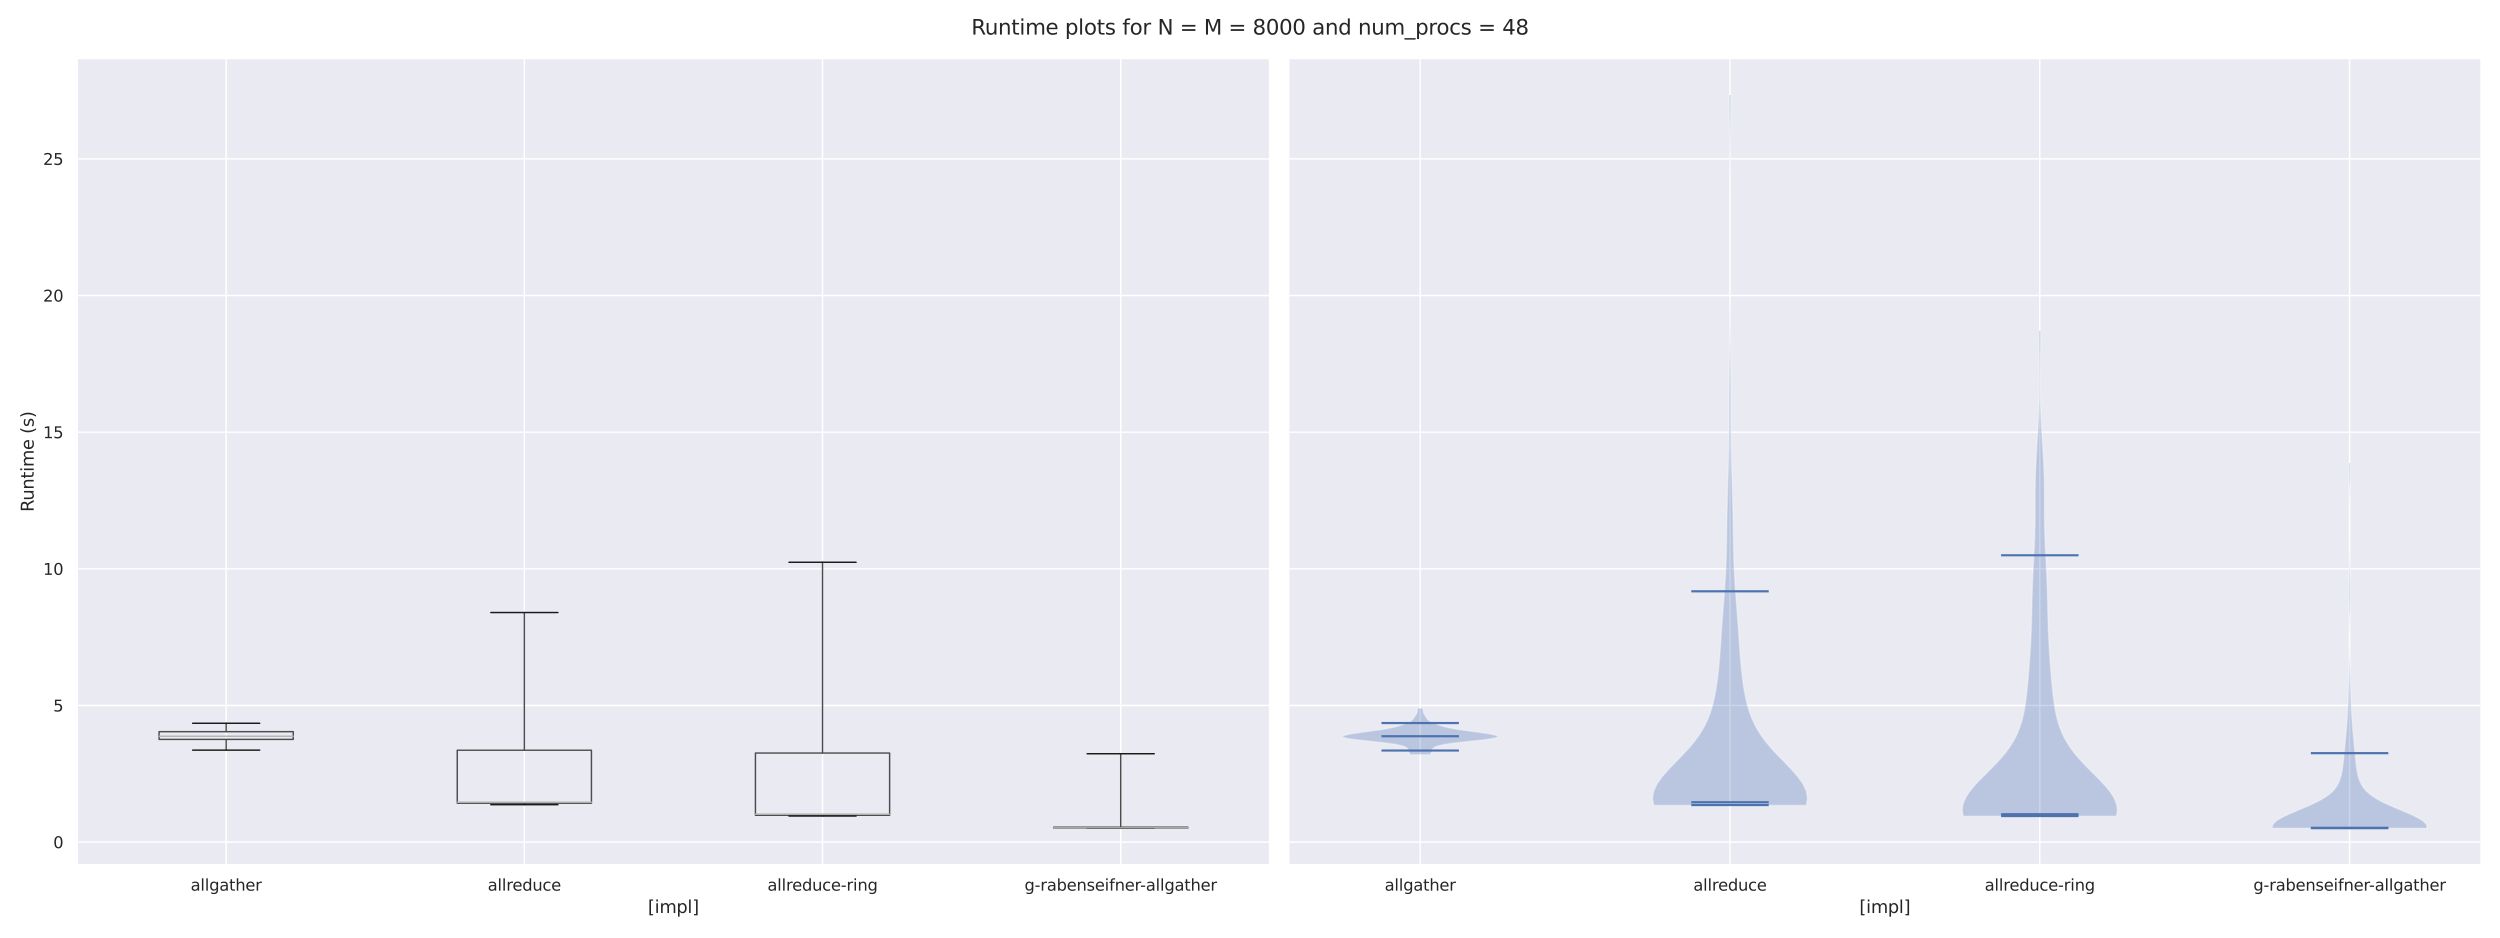 <?xml version="1.0" encoding="utf-8" standalone="no"?>
<!DOCTYPE svg PUBLIC "-//W3C//DTD SVG 1.1//EN"
  "http://www.w3.org/Graphics/SVG/1.1/DTD/svg11.dtd">
<svg xmlns:xlink="http://www.w3.org/1999/xlink" width="1728pt" height="648pt" viewBox="0 0 1728 648" xmlns="http://www.w3.org/2000/svg" version="1.1">
 <defs>
  <style type="text/css">*{stroke-linejoin: round; stroke-linecap: butt}</style>
 </defs>
 <g id="figure_1">
  <g id="patch_1">
   <path d="M 0 648 
L 1728 648 
L 1728 0 
L 0 0 
z
" style="fill: #ffffff"/>
  </g>
  <g id="axes_1">
   <g id="patch_2">
    <path d="M 53.28 597.78 
L 877.68 597.78 
L 877.68 40.32 
L 53.28 40.32 
z
" style="fill: #eaeaf2"/>
   </g>
   <g id="matplotlib.axis_1">
    <g id="xtick_1">
     <g id="line2d_1">
      <path d="M 156.33 597.78 
L 156.33 40.32 
" clip-path="url(#pa2e80cd8be)" style="fill: none; stroke: #ffffff; stroke-linecap: round"/>
     </g>
     <g id="text_1">
      <!-- allgather -->
      <g style="fill: #262626" transform="translate(131.754 615.638)scale(0.11 -0.11)">
       <defs>
        <path id="DejaVuSans-61" d="M 2194 1759 
Q 1497 1759 1228 1600 
Q 959 1441 959 1056 
Q 959 750 1161 570 
Q 1363 391 1709 391 
Q 2188 391 2477 730 
Q 2766 1069 2766 1631 
L 2766 1759 
L 2194 1759 
z
M 3341 1997 
L 3341 0 
L 2766 0 
L 2766 531 
Q 2569 213 2275 61 
Q 1981 -91 1556 -91 
Q 1019 -91 701 211 
Q 384 513 384 1019 
Q 384 1609 779 1909 
Q 1175 2209 1959 2209 
L 2766 2209 
L 2766 2266 
Q 2766 2663 2505 2880 
Q 2244 3097 1772 3097 
Q 1472 3097 1187 3025 
Q 903 2953 641 2809 
L 641 3341 
Q 956 3463 1253 3523 
Q 1550 3584 1831 3584 
Q 2591 3584 2966 3190 
Q 3341 2797 3341 1997 
z
" transform="scale(0.016)"/>
        <path id="DejaVuSans-6c" d="M 603 4863 
L 1178 4863 
L 1178 0 
L 603 0 
L 603 4863 
z
" transform="scale(0.016)"/>
        <path id="DejaVuSans-67" d="M 2906 1791 
Q 2906 2416 2648 2759 
Q 2391 3103 1925 3103 
Q 1463 3103 1205 2759 
Q 947 2416 947 1791 
Q 947 1169 1205 825 
Q 1463 481 1925 481 
Q 2391 481 2648 825 
Q 2906 1169 2906 1791 
z
M 3481 434 
Q 3481 -459 3084 -895 
Q 2688 -1331 1869 -1331 
Q 1566 -1331 1297 -1286 
Q 1028 -1241 775 -1147 
L 775 -588 
Q 1028 -725 1275 -790 
Q 1522 -856 1778 -856 
Q 2344 -856 2625 -561 
Q 2906 -266 2906 331 
L 2906 616 
Q 2728 306 2450 153 
Q 2172 0 1784 0 
Q 1141 0 747 490 
Q 353 981 353 1791 
Q 353 2603 747 3093 
Q 1141 3584 1784 3584 
Q 2172 3584 2450 3431 
Q 2728 3278 2906 2969 
L 2906 3500 
L 3481 3500 
L 3481 434 
z
" transform="scale(0.016)"/>
        <path id="DejaVuSans-74" d="M 1172 4494 
L 1172 3500 
L 2356 3500 
L 2356 3053 
L 1172 3053 
L 1172 1153 
Q 1172 725 1289 603 
Q 1406 481 1766 481 
L 2356 481 
L 2356 0 
L 1766 0 
Q 1100 0 847 248 
Q 594 497 594 1153 
L 594 3053 
L 172 3053 
L 172 3500 
L 594 3500 
L 594 4494 
L 1172 4494 
z
" transform="scale(0.016)"/>
        <path id="DejaVuSans-68" d="M 3513 2113 
L 3513 0 
L 2938 0 
L 2938 2094 
Q 2938 2591 2744 2837 
Q 2550 3084 2163 3084 
Q 1697 3084 1428 2787 
Q 1159 2491 1159 1978 
L 1159 0 
L 581 0 
L 581 4863 
L 1159 4863 
L 1159 2956 
Q 1366 3272 1645 3428 
Q 1925 3584 2291 3584 
Q 2894 3584 3203 3211 
Q 3513 2838 3513 2113 
z
" transform="scale(0.016)"/>
        <path id="DejaVuSans-65" d="M 3597 1894 
L 3597 1613 
L 953 1613 
Q 991 1019 1311 708 
Q 1631 397 2203 397 
Q 2534 397 2845 478 
Q 3156 559 3463 722 
L 3463 178 
Q 3153 47 2828 -22 
Q 2503 -91 2169 -91 
Q 1331 -91 842 396 
Q 353 884 353 1716 
Q 353 2575 817 3079 
Q 1281 3584 2069 3584 
Q 2775 3584 3186 3129 
Q 3597 2675 3597 1894 
z
M 3022 2063 
Q 3016 2534 2758 2815 
Q 2500 3097 2075 3097 
Q 1594 3097 1305 2825 
Q 1016 2553 972 2059 
L 3022 2063 
z
" transform="scale(0.016)"/>
        <path id="DejaVuSans-72" d="M 2631 2963 
Q 2534 3019 2420 3045 
Q 2306 3072 2169 3072 
Q 1681 3072 1420 2755 
Q 1159 2438 1159 1844 
L 1159 0 
L 581 0 
L 581 3500 
L 1159 3500 
L 1159 2956 
Q 1341 3275 1631 3429 
Q 1922 3584 2338 3584 
Q 2397 3584 2469 3576 
Q 2541 3569 2628 3553 
L 2631 2963 
z
" transform="scale(0.016)"/>
       </defs>
       <use xlink:href="#DejaVuSans-61"/>
       <use xlink:href="#DejaVuSans-6c" x="61.279"/>
       <use xlink:href="#DejaVuSans-6c" x="89.062"/>
       <use xlink:href="#DejaVuSans-67" x="116.846"/>
       <use xlink:href="#DejaVuSans-61" x="180.322"/>
       <use xlink:href="#DejaVuSans-74" x="241.602"/>
       <use xlink:href="#DejaVuSans-68" x="280.811"/>
       <use xlink:href="#DejaVuSans-65" x="344.189"/>
       <use xlink:href="#DejaVuSans-72" x="405.713"/>
      </g>
     </g>
    </g>
    <g id="xtick_2">
     <g id="line2d_2">
      <path d="M 362.43 597.78 
L 362.43 40.32 
" clip-path="url(#pa2e80cd8be)" style="fill: none; stroke: #ffffff; stroke-linecap: round"/>
     </g>
     <g id="text_2">
      <!-- allreduce -->
      <g style="fill: #262626" transform="translate(337.096 615.638)scale(0.11 -0.11)">
       <defs>
        <path id="DejaVuSans-64" d="M 2906 2969 
L 2906 4863 
L 3481 4863 
L 3481 0 
L 2906 0 
L 2906 525 
Q 2725 213 2448 61 
Q 2172 -91 1784 -91 
Q 1150 -91 751 415 
Q 353 922 353 1747 
Q 353 2572 751 3078 
Q 1150 3584 1784 3584 
Q 2172 3584 2448 3432 
Q 2725 3281 2906 2969 
z
M 947 1747 
Q 947 1113 1208 752 
Q 1469 391 1925 391 
Q 2381 391 2643 752 
Q 2906 1113 2906 1747 
Q 2906 2381 2643 2742 
Q 2381 3103 1925 3103 
Q 1469 3103 1208 2742 
Q 947 2381 947 1747 
z
" transform="scale(0.016)"/>
        <path id="DejaVuSans-75" d="M 544 1381 
L 544 3500 
L 1119 3500 
L 1119 1403 
Q 1119 906 1312 657 
Q 1506 409 1894 409 
Q 2359 409 2629 706 
Q 2900 1003 2900 1516 
L 2900 3500 
L 3475 3500 
L 3475 0 
L 2900 0 
L 2900 538 
Q 2691 219 2414 64 
Q 2138 -91 1772 -91 
Q 1169 -91 856 284 
Q 544 659 544 1381 
z
M 1991 3584 
L 1991 3584 
z
" transform="scale(0.016)"/>
        <path id="DejaVuSans-63" d="M 3122 3366 
L 3122 2828 
Q 2878 2963 2633 3030 
Q 2388 3097 2138 3097 
Q 1578 3097 1268 2742 
Q 959 2388 959 1747 
Q 959 1106 1268 751 
Q 1578 397 2138 397 
Q 2388 397 2633 464 
Q 2878 531 3122 666 
L 3122 134 
Q 2881 22 2623 -34 
Q 2366 -91 2075 -91 
Q 1284 -91 818 406 
Q 353 903 353 1747 
Q 353 2603 823 3093 
Q 1294 3584 2113 3584 
Q 2378 3584 2631 3529 
Q 2884 3475 3122 3366 
z
" transform="scale(0.016)"/>
       </defs>
       <use xlink:href="#DejaVuSans-61"/>
       <use xlink:href="#DejaVuSans-6c" x="61.279"/>
       <use xlink:href="#DejaVuSans-6c" x="89.062"/>
       <use xlink:href="#DejaVuSans-72" x="116.846"/>
       <use xlink:href="#DejaVuSans-65" x="155.709"/>
       <use xlink:href="#DejaVuSans-64" x="217.232"/>
       <use xlink:href="#DejaVuSans-75" x="280.709"/>
       <use xlink:href="#DejaVuSans-63" x="344.088"/>
       <use xlink:href="#DejaVuSans-65" x="399.068"/>
      </g>
     </g>
    </g>
    <g id="xtick_3">
     <g id="line2d_3">
      <path d="M 568.53 597.78 
L 568.53 40.32 
" clip-path="url(#pa2e80cd8be)" style="fill: none; stroke: #ffffff; stroke-linecap: round"/>
     </g>
     <g id="text_3">
      <!-- allreduce-ring -->
      <g style="fill: #262626" transform="translate(530.446 615.638)scale(0.11 -0.11)">
       <defs>
        <path id="DejaVuSans-2d" d="M 313 2009 
L 1997 2009 
L 1997 1497 
L 313 1497 
L 313 2009 
z
" transform="scale(0.016)"/>
        <path id="DejaVuSans-69" d="M 603 3500 
L 1178 3500 
L 1178 0 
L 603 0 
L 603 3500 
z
M 603 4863 
L 1178 4863 
L 1178 4134 
L 603 4134 
L 603 4863 
z
" transform="scale(0.016)"/>
        <path id="DejaVuSans-6e" d="M 3513 2113 
L 3513 0 
L 2938 0 
L 2938 2094 
Q 2938 2591 2744 2837 
Q 2550 3084 2163 3084 
Q 1697 3084 1428 2787 
Q 1159 2491 1159 1978 
L 1159 0 
L 581 0 
L 581 3500 
L 1159 3500 
L 1159 2956 
Q 1366 3272 1645 3428 
Q 1925 3584 2291 3584 
Q 2894 3584 3203 3211 
Q 3513 2838 3513 2113 
z
" transform="scale(0.016)"/>
       </defs>
       <use xlink:href="#DejaVuSans-61"/>
       <use xlink:href="#DejaVuSans-6c" x="61.279"/>
       <use xlink:href="#DejaVuSans-6c" x="89.062"/>
       <use xlink:href="#DejaVuSans-72" x="116.846"/>
       <use xlink:href="#DejaVuSans-65" x="155.709"/>
       <use xlink:href="#DejaVuSans-64" x="217.232"/>
       <use xlink:href="#DejaVuSans-75" x="280.709"/>
       <use xlink:href="#DejaVuSans-63" x="344.088"/>
       <use xlink:href="#DejaVuSans-65" x="399.068"/>
       <use xlink:href="#DejaVuSans-2d" x="460.592"/>
       <use xlink:href="#DejaVuSans-72" x="496.676"/>
       <use xlink:href="#DejaVuSans-69" x="537.789"/>
       <use xlink:href="#DejaVuSans-6e" x="565.572"/>
       <use xlink:href="#DejaVuSans-67" x="628.951"/>
      </g>
     </g>
    </g>
    <g id="xtick_4">
     <g id="line2d_4">
      <path d="M 774.63 597.78 
L 774.63 40.32 
" clip-path="url(#pa2e80cd8be)" style="fill: none; stroke: #ffffff; stroke-linecap: round"/>
     </g>
     <g id="text_4">
      <!-- g-rabenseifner-allgather -->
      <g style="fill: #262626" transform="translate(708.107 615.638)scale(0.11 -0.11)">
       <defs>
        <path id="DejaVuSans-62" d="M 3116 1747 
Q 3116 2381 2855 2742 
Q 2594 3103 2138 3103 
Q 1681 3103 1420 2742 
Q 1159 2381 1159 1747 
Q 1159 1113 1420 752 
Q 1681 391 2138 391 
Q 2594 391 2855 752 
Q 3116 1113 3116 1747 
z
M 1159 2969 
Q 1341 3281 1617 3432 
Q 1894 3584 2278 3584 
Q 2916 3584 3314 3078 
Q 3713 2572 3713 1747 
Q 3713 922 3314 415 
Q 2916 -91 2278 -91 
Q 1894 -91 1617 61 
Q 1341 213 1159 525 
L 1159 0 
L 581 0 
L 581 4863 
L 1159 4863 
L 1159 2969 
z
" transform="scale(0.016)"/>
        <path id="DejaVuSans-73" d="M 2834 3397 
L 2834 2853 
Q 2591 2978 2328 3040 
Q 2066 3103 1784 3103 
Q 1356 3103 1142 2972 
Q 928 2841 928 2578 
Q 928 2378 1081 2264 
Q 1234 2150 1697 2047 
L 1894 2003 
Q 2506 1872 2764 1633 
Q 3022 1394 3022 966 
Q 3022 478 2636 193 
Q 2250 -91 1575 -91 
Q 1294 -91 989 -36 
Q 684 19 347 128 
L 347 722 
Q 666 556 975 473 
Q 1284 391 1588 391 
Q 1994 391 2212 530 
Q 2431 669 2431 922 
Q 2431 1156 2273 1281 
Q 2116 1406 1581 1522 
L 1381 1569 
Q 847 1681 609 1914 
Q 372 2147 372 2553 
Q 372 3047 722 3315 
Q 1072 3584 1716 3584 
Q 2034 3584 2315 3537 
Q 2597 3491 2834 3397 
z
" transform="scale(0.016)"/>
        <path id="DejaVuSans-66" d="M 2375 4863 
L 2375 4384 
L 1825 4384 
Q 1516 4384 1395 4259 
Q 1275 4134 1275 3809 
L 1275 3500 
L 2222 3500 
L 2222 3053 
L 1275 3053 
L 1275 0 
L 697 0 
L 697 3053 
L 147 3053 
L 147 3500 
L 697 3500 
L 697 3744 
Q 697 4328 969 4595 
Q 1241 4863 1831 4863 
L 2375 4863 
z
" transform="scale(0.016)"/>
       </defs>
       <use xlink:href="#DejaVuSans-67"/>
       <use xlink:href="#DejaVuSans-2d" x="63.477"/>
       <use xlink:href="#DejaVuSans-72" x="99.561"/>
       <use xlink:href="#DejaVuSans-61" x="140.674"/>
       <use xlink:href="#DejaVuSans-62" x="201.953"/>
       <use xlink:href="#DejaVuSans-65" x="265.43"/>
       <use xlink:href="#DejaVuSans-6e" x="326.953"/>
       <use xlink:href="#DejaVuSans-73" x="390.332"/>
       <use xlink:href="#DejaVuSans-65" x="442.432"/>
       <use xlink:href="#DejaVuSans-69" x="503.955"/>
       <use xlink:href="#DejaVuSans-66" x="531.738"/>
       <use xlink:href="#DejaVuSans-6e" x="566.943"/>
       <use xlink:href="#DejaVuSans-65" x="630.322"/>
       <use xlink:href="#DejaVuSans-72" x="691.846"/>
       <use xlink:href="#DejaVuSans-2d" x="726.584"/>
       <use xlink:href="#DejaVuSans-61" x="762.668"/>
       <use xlink:href="#DejaVuSans-6c" x="823.947"/>
       <use xlink:href="#DejaVuSans-6c" x="851.73"/>
       <use xlink:href="#DejaVuSans-67" x="879.514"/>
       <use xlink:href="#DejaVuSans-61" x="942.99"/>
       <use xlink:href="#DejaVuSans-74" x="1004.27"/>
       <use xlink:href="#DejaVuSans-68" x="1043.479"/>
       <use xlink:href="#DejaVuSans-65" x="1106.857"/>
       <use xlink:href="#DejaVuSans-72" x="1168.381"/>
      </g>
     </g>
    </g>
    <g id="text_5">
     <!-- [impl] -->
     <g style="fill: #262626" transform="translate(447.811 631.044)scale(0.12 -0.12)">
      <defs>
       <path id="DejaVuSans-5b" d="M 550 4863 
L 1875 4863 
L 1875 4416 
L 1125 4416 
L 1125 -397 
L 1875 -397 
L 1875 -844 
L 550 -844 
L 550 4863 
z
" transform="scale(0.016)"/>
       <path id="DejaVuSans-6d" d="M 3328 2828 
Q 3544 3216 3844 3400 
Q 4144 3584 4550 3584 
Q 5097 3584 5394 3201 
Q 5691 2819 5691 2113 
L 5691 0 
L 5113 0 
L 5113 2094 
Q 5113 2597 4934 2840 
Q 4756 3084 4391 3084 
Q 3944 3084 3684 2787 
Q 3425 2491 3425 1978 
L 3425 0 
L 2847 0 
L 2847 2094 
Q 2847 2600 2669 2842 
Q 2491 3084 2119 3084 
Q 1678 3084 1418 2786 
Q 1159 2488 1159 1978 
L 1159 0 
L 581 0 
L 581 3500 
L 1159 3500 
L 1159 2956 
Q 1356 3278 1631 3431 
Q 1906 3584 2284 3584 
Q 2666 3584 2933 3390 
Q 3200 3197 3328 2828 
z
" transform="scale(0.016)"/>
       <path id="DejaVuSans-70" d="M 1159 525 
L 1159 -1331 
L 581 -1331 
L 581 3500 
L 1159 3500 
L 1159 2969 
Q 1341 3281 1617 3432 
Q 1894 3584 2278 3584 
Q 2916 3584 3314 3078 
Q 3713 2572 3713 1747 
Q 3713 922 3314 415 
Q 2916 -91 2278 -91 
Q 1894 -91 1617 61 
Q 1341 213 1159 525 
z
M 3116 1747 
Q 3116 2381 2855 2742 
Q 2594 3103 2138 3103 
Q 1681 3103 1420 2742 
Q 1159 2381 1159 1747 
Q 1159 1113 1420 752 
Q 1681 391 2138 391 
Q 2594 391 2855 752 
Q 3116 1113 3116 1747 
z
" transform="scale(0.016)"/>
       <path id="DejaVuSans-5d" d="M 1947 4863 
L 1947 -844 
L 622 -844 
L 622 -397 
L 1369 -397 
L 1369 4416 
L 622 4416 
L 622 4863 
L 1947 4863 
z
" transform="scale(0.016)"/>
      </defs>
      <use xlink:href="#DejaVuSans-5b"/>
      <use xlink:href="#DejaVuSans-69" x="39.014"/>
      <use xlink:href="#DejaVuSans-6d" x="66.797"/>
      <use xlink:href="#DejaVuSans-70" x="164.209"/>
      <use xlink:href="#DejaVuSans-6c" x="227.686"/>
      <use xlink:href="#DejaVuSans-5d" x="255.469"/>
     </g>
    </g>
   </g>
   <g id="matplotlib.axis_2">
    <g id="ytick_1">
     <g id="line2d_5">
      <path d="M 53.28 582.073 
L 877.68 582.073 
" clip-path="url(#pa2e80cd8be)" style="fill: none; stroke: #ffffff; stroke-linecap: round"/>
     </g>
     <g id="text_6">
      <!-- 0 -->
      <g style="fill: #262626" transform="translate(36.781 586.252)scale(0.11 -0.11)">
       <defs>
        <path id="DejaVuSans-30" d="M 2034 4250 
Q 1547 4250 1301 3770 
Q 1056 3291 1056 2328 
Q 1056 1369 1301 889 
Q 1547 409 2034 409 
Q 2525 409 2770 889 
Q 3016 1369 3016 2328 
Q 3016 3291 2770 3770 
Q 2525 4250 2034 4250 
z
M 2034 4750 
Q 2819 4750 3233 4129 
Q 3647 3509 3647 2328 
Q 3647 1150 3233 529 
Q 2819 -91 2034 -91 
Q 1250 -91 836 529 
Q 422 1150 422 2328 
Q 422 3509 836 4129 
Q 1250 4750 2034 4750 
z
" transform="scale(0.016)"/>
       </defs>
       <use xlink:href="#DejaVuSans-30"/>
      </g>
     </g>
    </g>
    <g id="ytick_2">
     <g id="line2d_6">
      <path d="M 53.28 487.621 
L 877.68 487.621 
" clip-path="url(#pa2e80cd8be)" style="fill: none; stroke: #ffffff; stroke-linecap: round"/>
     </g>
     <g id="text_7">
      <!-- 5 -->
      <g style="fill: #262626" transform="translate(36.781 491.8)scale(0.11 -0.11)">
       <defs>
        <path id="DejaVuSans-35" d="M 691 4666 
L 3169 4666 
L 3169 4134 
L 1269 4134 
L 1269 2991 
Q 1406 3038 1543 3061 
Q 1681 3084 1819 3084 
Q 2600 3084 3056 2656 
Q 3513 2228 3513 1497 
Q 3513 744 3044 326 
Q 2575 -91 1722 -91 
Q 1428 -91 1123 -41 
Q 819 9 494 109 
L 494 744 
Q 775 591 1075 516 
Q 1375 441 1709 441 
Q 2250 441 2565 725 
Q 2881 1009 2881 1497 
Q 2881 1984 2565 2268 
Q 2250 2553 1709 2553 
Q 1456 2553 1204 2497 
Q 953 2441 691 2322 
L 691 4666 
z
" transform="scale(0.016)"/>
       </defs>
       <use xlink:href="#DejaVuSans-35"/>
      </g>
     </g>
    </g>
    <g id="ytick_3">
     <g id="line2d_7">
      <path d="M 53.28 393.17 
L 877.68 393.17 
" clip-path="url(#pa2e80cd8be)" style="fill: none; stroke: #ffffff; stroke-linecap: round"/>
     </g>
     <g id="text_8">
      <!-- 10 -->
      <g style="fill: #262626" transform="translate(29.782 397.349)scale(0.11 -0.11)">
       <defs>
        <path id="DejaVuSans-31" d="M 794 531 
L 1825 531 
L 1825 4091 
L 703 3866 
L 703 4441 
L 1819 4666 
L 2450 4666 
L 2450 531 
L 3481 531 
L 3481 0 
L 794 0 
L 794 531 
z
" transform="scale(0.016)"/>
       </defs>
       <use xlink:href="#DejaVuSans-31"/>
       <use xlink:href="#DejaVuSans-30" x="63.623"/>
      </g>
     </g>
    </g>
    <g id="ytick_4">
     <g id="line2d_8">
      <path d="M 53.28 298.719 
L 877.68 298.719 
" clip-path="url(#pa2e80cd8be)" style="fill: none; stroke: #ffffff; stroke-linecap: round"/>
     </g>
     <g id="text_9">
      <!-- 15 -->
      <g style="fill: #262626" transform="translate(29.782 302.898)scale(0.11 -0.11)">
       <use xlink:href="#DejaVuSans-31"/>
       <use xlink:href="#DejaVuSans-35" x="63.623"/>
      </g>
     </g>
    </g>
    <g id="ytick_5">
     <g id="line2d_9">
      <path d="M 53.28 204.267 
L 877.68 204.267 
" clip-path="url(#pa2e80cd8be)" style="fill: none; stroke: #ffffff; stroke-linecap: round"/>
     </g>
     <g id="text_10">
      <!-- 20 -->
      <g style="fill: #262626" transform="translate(29.782 208.446)scale(0.11 -0.11)">
       <defs>
        <path id="DejaVuSans-32" d="M 1228 531 
L 3431 531 
L 3431 0 
L 469 0 
L 469 531 
Q 828 903 1448 1529 
Q 2069 2156 2228 2338 
Q 2531 2678 2651 2914 
Q 2772 3150 2772 3378 
Q 2772 3750 2511 3984 
Q 2250 4219 1831 4219 
Q 1534 4219 1204 4116 
Q 875 4013 500 3803 
L 500 4441 
Q 881 4594 1212 4672 
Q 1544 4750 1819 4750 
Q 2544 4750 2975 4387 
Q 3406 4025 3406 3419 
Q 3406 3131 3298 2873 
Q 3191 2616 2906 2266 
Q 2828 2175 2409 1742 
Q 1991 1309 1228 531 
z
" transform="scale(0.016)"/>
       </defs>
       <use xlink:href="#DejaVuSans-32"/>
       <use xlink:href="#DejaVuSans-30" x="63.623"/>
      </g>
     </g>
    </g>
    <g id="ytick_6">
     <g id="line2d_10">
      <path d="M 53.28 109.816 
L 877.68 109.816 
" clip-path="url(#pa2e80cd8be)" style="fill: none; stroke: #ffffff; stroke-linecap: round"/>
     </g>
     <g id="text_11">
      <!-- 25 -->
      <g style="fill: #262626" transform="translate(29.782 113.995)scale(0.11 -0.11)">
       <use xlink:href="#DejaVuSans-32"/>
       <use xlink:href="#DejaVuSans-35" x="63.623"/>
      </g>
     </g>
    </g>
    <g id="text_12">
     <!-- Runtime (s) -->
     <g style="fill: #262626" transform="translate(23.287 353.824)rotate(-90)scale(0.12 -0.12)">
      <defs>
       <path id="DejaVuSans-52" d="M 2841 2188 
Q 3044 2119 3236 1894 
Q 3428 1669 3622 1275 
L 4263 0 
L 3584 0 
L 2988 1197 
Q 2756 1666 2539 1819 
Q 2322 1972 1947 1972 
L 1259 1972 
L 1259 0 
L 628 0 
L 628 4666 
L 2053 4666 
Q 2853 4666 3247 4331 
Q 3641 3997 3641 3322 
Q 3641 2881 3436 2590 
Q 3231 2300 2841 2188 
z
M 1259 4147 
L 1259 2491 
L 2053 2491 
Q 2509 2491 2742 2702 
Q 2975 2913 2975 3322 
Q 2975 3731 2742 3939 
Q 2509 4147 2053 4147 
L 1259 4147 
z
" transform="scale(0.016)"/>
       <path id="DejaVuSans-20" transform="scale(0.016)"/>
       <path id="DejaVuSans-28" d="M 1984 4856 
Q 1566 4138 1362 3434 
Q 1159 2731 1159 2009 
Q 1159 1288 1364 580 
Q 1569 -128 1984 -844 
L 1484 -844 
Q 1016 -109 783 600 
Q 550 1309 550 2009 
Q 550 2706 781 3412 
Q 1013 4119 1484 4856 
L 1984 4856 
z
" transform="scale(0.016)"/>
       <path id="DejaVuSans-29" d="M 513 4856 
L 1013 4856 
Q 1481 4119 1714 3412 
Q 1947 2706 1947 2009 
Q 1947 1309 1714 600 
Q 1481 -109 1013 -844 
L 513 -844 
Q 928 -128 1133 580 
Q 1338 1288 1338 2009 
Q 1338 2731 1133 3434 
Q 928 4138 513 4856 
z
" transform="scale(0.016)"/>
      </defs>
      <use xlink:href="#DejaVuSans-52"/>
      <use xlink:href="#DejaVuSans-75" x="64.982"/>
      <use xlink:href="#DejaVuSans-6e" x="128.361"/>
      <use xlink:href="#DejaVuSans-74" x="191.74"/>
      <use xlink:href="#DejaVuSans-69" x="230.949"/>
      <use xlink:href="#DejaVuSans-6d" x="258.732"/>
      <use xlink:href="#DejaVuSans-65" x="356.145"/>
      <use xlink:href="#DejaVuSans-20" x="417.668"/>
      <use xlink:href="#DejaVuSans-28" x="449.455"/>
      <use xlink:href="#DejaVuSans-73" x="488.469"/>
      <use xlink:href="#DejaVuSans-29" x="540.568"/>
     </g>
    </g>
   </g>
   <g id="line2d_11">
    <path d="M 109.957 511.087 
L 202.702 511.087 
L 202.702 505.726 
L 109.957 505.726 
L 109.957 511.087 
" clip-path="url(#pa2e80cd8be)" style="fill: none; stroke: #4c4c4c; stroke-linecap: round"/>
   </g>
   <g id="line2d_12">
    <path d="M 156.33 511.087 
L 156.33 518.503 
" clip-path="url(#pa2e80cd8be)" style="fill: none; stroke: #4c4c4c; stroke-linecap: round"/>
   </g>
   <g id="line2d_13">
    <path d="M 156.33 505.726 
L 156.33 499.931 
" clip-path="url(#pa2e80cd8be)" style="fill: none; stroke: #4c4c4c; stroke-linecap: round"/>
   </g>
   <g id="line2d_14">
    <path d="M 133.144 518.503 
L 179.516 518.503 
" clip-path="url(#pa2e80cd8be)" style="fill: none; stroke: #1a1a1a; stroke-linecap: round"/>
   </g>
   <g id="line2d_15">
    <path d="M 133.144 499.931 
L 179.516 499.931 
" clip-path="url(#pa2e80cd8be)" style="fill: none; stroke: #1a1a1a; stroke-linecap: round"/>
   </g>
   <g id="line2d_16">
    <path d="M 316.058 555.192 
L 408.803 555.192 
L 408.803 518.56 
L 316.058 518.56 
L 316.058 555.192 
" clip-path="url(#pa2e80cd8be)" style="fill: none; stroke: #4c4c4c; stroke-linecap: round"/>
   </g>
   <g id="line2d_17">
    <path d="M 362.43 555.192 
L 362.43 556.191 
" clip-path="url(#pa2e80cd8be)" style="fill: none; stroke: #4c4c4c; stroke-linecap: round"/>
   </g>
   <g id="line2d_18">
    <path d="M 362.43 518.56 
L 362.43 423.386 
" clip-path="url(#pa2e80cd8be)" style="fill: none; stroke: #4c4c4c; stroke-linecap: round"/>
   </g>
   <g id="line2d_19">
    <path d="M 339.244 556.191 
L 385.616 556.191 
" clip-path="url(#pa2e80cd8be)" style="fill: none; stroke: #1a1a1a; stroke-linecap: round"/>
   </g>
   <g id="line2d_20">
    <path d="M 339.244 423.386 
L 385.616 423.386 
" clip-path="url(#pa2e80cd8be)" style="fill: none; stroke: #1a1a1a; stroke-linecap: round"/>
   </g>
   <g id="line2d_21">
    <path d="M 522.158 563.512 
L 614.903 563.512 
L 614.903 520.504 
L 522.158 520.504 
L 522.158 563.512 
" clip-path="url(#pa2e80cd8be)" style="fill: none; stroke: #4c4c4c; stroke-linecap: round"/>
   </g>
   <g id="line2d_22">
    <path d="M 568.53 563.512 
L 568.53 564.037 
" clip-path="url(#pa2e80cd8be)" style="fill: none; stroke: #4c4c4c; stroke-linecap: round"/>
   </g>
   <g id="line2d_23">
    <path d="M 568.53 520.504 
L 568.53 388.637 
" clip-path="url(#pa2e80cd8be)" style="fill: none; stroke: #4c4c4c; stroke-linecap: round"/>
   </g>
   <g id="line2d_24">
    <path d="M 545.344 564.037 
L 591.716 564.037 
" clip-path="url(#pa2e80cd8be)" style="fill: none; stroke: #1a1a1a; stroke-linecap: round"/>
   </g>
   <g id="line2d_25">
    <path d="M 545.344 388.637 
L 591.716 388.637 
" clip-path="url(#pa2e80cd8be)" style="fill: none; stroke: #1a1a1a; stroke-linecap: round"/>
   </g>
   <g id="line2d_26">
    <path d="M 728.258 572.278 
L 821.003 572.278 
L 821.003 571.768 
L 728.258 571.768 
L 728.258 572.278 
" clip-path="url(#pa2e80cd8be)" style="fill: none; stroke: #4c4c4c; stroke-linecap: round"/>
   </g>
   <g id="line2d_27">
    <path d="M 774.63 572.278 
L 774.63 572.417 
" clip-path="url(#pa2e80cd8be)" style="fill: none; stroke: #4c4c4c; stroke-linecap: round"/>
   </g>
   <g id="line2d_28">
    <path d="M 774.63 571.768 
L 774.63 520.991 
" clip-path="url(#pa2e80cd8be)" style="fill: none; stroke: #4c4c4c; stroke-linecap: round"/>
   </g>
   <g id="line2d_29">
    <path d="M 751.444 572.417 
L 797.816 572.417 
" clip-path="url(#pa2e80cd8be)" style="fill: none; stroke: #1a1a1a; stroke-linecap: round"/>
   </g>
   <g id="line2d_30">
    <path d="M 751.444 520.991 
L 797.816 520.991 
" clip-path="url(#pa2e80cd8be)" style="fill: none; stroke: #1a1a1a; stroke-linecap: round"/>
   </g>
   <g id="line2d_31">
    <path d="M 109.957 508.889 
L 202.702 508.889 
" clip-path="url(#pa2e80cd8be)" style="fill: none; stroke: #b0b0b0; stroke-linecap: round"/>
   </g>
   <g id="line2d_32">
    <path d="M 316.058 554.496 
L 408.803 554.496 
" clip-path="url(#pa2e80cd8be)" style="fill: none; stroke: #b0b0b0; stroke-linecap: round"/>
   </g>
   <g id="line2d_33">
    <path d="M 522.158 562.786 
L 614.903 562.786 
" clip-path="url(#pa2e80cd8be)" style="fill: none; stroke: #b0b0b0; stroke-linecap: round"/>
   </g>
   <g id="line2d_34">
    <path d="M 728.258 572.182 
L 821.003 572.182 
" clip-path="url(#pa2e80cd8be)" style="fill: none; stroke: #b0b0b0; stroke-linecap: round"/>
   </g>
   <g id="patch_3">
    <path d="M 53.28 597.78 
L 53.28 40.32 
" style="fill: none; stroke: #ffffff; stroke-width: 1.25; stroke-linejoin: miter; stroke-linecap: square"/>
   </g>
   <g id="patch_4">
    <path d="M 877.68 597.78 
L 877.68 40.32 
" style="fill: none; stroke: #ffffff; stroke-width: 1.25; stroke-linejoin: miter; stroke-linecap: square"/>
   </g>
   <g id="patch_5">
    <path d="M 53.28 597.78 
L 877.68 597.78 
" style="fill: none; stroke: #ffffff; stroke-width: 1.25; stroke-linejoin: miter; stroke-linecap: square"/>
   </g>
   <g id="patch_6">
    <path d="M 53.28 40.32 
L 877.68 40.32 
" style="fill: none; stroke: #ffffff; stroke-width: 1.25; stroke-linejoin: miter; stroke-linecap: square"/>
   </g>
  </g>
  <g id="axes_2">
   <g id="patch_7">
    <path d="M 890.64 597.78 
L 1715.04 597.78 
L 1715.04 40.32 
L 890.64 40.32 
z
" style="fill: #eaeaf2"/>
   </g>
   <g id="matplotlib.axis_3">
    <g id="xtick_5">
     <g id="line2d_35">
      <path d="M 981.645 597.78 
L 981.645 40.32 
" clip-path="url(#p9577a40235)" style="fill: none; stroke: #ffffff; stroke-linecap: round"/>
     </g>
     <g id="text_13">
      <!-- allgather -->
      <g style="fill: #262626" transform="translate(957.07 615.638)scale(0.11 -0.11)">
       <use xlink:href="#DejaVuSans-61"/>
       <use xlink:href="#DejaVuSans-6c" x="61.279"/>
       <use xlink:href="#DejaVuSans-6c" x="89.062"/>
       <use xlink:href="#DejaVuSans-67" x="116.846"/>
       <use xlink:href="#DejaVuSans-61" x="180.322"/>
       <use xlink:href="#DejaVuSans-74" x="241.602"/>
       <use xlink:href="#DejaVuSans-68" x="280.811"/>
       <use xlink:href="#DejaVuSans-65" x="344.189"/>
       <use xlink:href="#DejaVuSans-72" x="405.713"/>
      </g>
     </g>
    </g>
    <g id="xtick_6">
     <g id="line2d_36">
      <path d="M 1195.775 597.78 
L 1195.775 40.32 
" clip-path="url(#p9577a40235)" style="fill: none; stroke: #ffffff; stroke-linecap: round"/>
     </g>
     <g id="text_14">
      <!-- allreduce -->
      <g style="fill: #262626" transform="translate(1170.442 615.638)scale(0.11 -0.11)">
       <use xlink:href="#DejaVuSans-61"/>
       <use xlink:href="#DejaVuSans-6c" x="61.279"/>
       <use xlink:href="#DejaVuSans-6c" x="89.062"/>
       <use xlink:href="#DejaVuSans-72" x="116.846"/>
       <use xlink:href="#DejaVuSans-65" x="155.709"/>
       <use xlink:href="#DejaVuSans-64" x="217.232"/>
       <use xlink:href="#DejaVuSans-75" x="280.709"/>
       <use xlink:href="#DejaVuSans-63" x="344.088"/>
       <use xlink:href="#DejaVuSans-65" x="399.068"/>
      </g>
     </g>
    </g>
    <g id="xtick_7">
     <g id="line2d_37">
      <path d="M 1409.905 597.78 
L 1409.905 40.32 
" clip-path="url(#p9577a40235)" style="fill: none; stroke: #ffffff; stroke-linecap: round"/>
     </g>
     <g id="text_15">
      <!-- allreduce-ring -->
      <g style="fill: #262626" transform="translate(1371.821 615.638)scale(0.11 -0.11)">
       <use xlink:href="#DejaVuSans-61"/>
       <use xlink:href="#DejaVuSans-6c" x="61.279"/>
       <use xlink:href="#DejaVuSans-6c" x="89.062"/>
       <use xlink:href="#DejaVuSans-72" x="116.846"/>
       <use xlink:href="#DejaVuSans-65" x="155.709"/>
       <use xlink:href="#DejaVuSans-64" x="217.232"/>
       <use xlink:href="#DejaVuSans-75" x="280.709"/>
       <use xlink:href="#DejaVuSans-63" x="344.088"/>
       <use xlink:href="#DejaVuSans-65" x="399.068"/>
       <use xlink:href="#DejaVuSans-2d" x="460.592"/>
       <use xlink:href="#DejaVuSans-72" x="496.676"/>
       <use xlink:href="#DejaVuSans-69" x="537.789"/>
       <use xlink:href="#DejaVuSans-6e" x="565.572"/>
       <use xlink:href="#DejaVuSans-67" x="628.951"/>
      </g>
     </g>
    </g>
    <g id="xtick_8">
     <g id="line2d_38">
      <path d="M 1624.035 597.78 
L 1624.035 40.32 
" clip-path="url(#p9577a40235)" style="fill: none; stroke: #ffffff; stroke-linecap: round"/>
     </g>
     <g id="text_16">
      <!-- g-rabenseifner-allgather -->
      <g style="fill: #262626" transform="translate(1557.512 615.638)scale(0.11 -0.11)">
       <use xlink:href="#DejaVuSans-67"/>
       <use xlink:href="#DejaVuSans-2d" x="63.477"/>
       <use xlink:href="#DejaVuSans-72" x="99.561"/>
       <use xlink:href="#DejaVuSans-61" x="140.674"/>
       <use xlink:href="#DejaVuSans-62" x="201.953"/>
       <use xlink:href="#DejaVuSans-65" x="265.43"/>
       <use xlink:href="#DejaVuSans-6e" x="326.953"/>
       <use xlink:href="#DejaVuSans-73" x="390.332"/>
       <use xlink:href="#DejaVuSans-65" x="442.432"/>
       <use xlink:href="#DejaVuSans-69" x="503.955"/>
       <use xlink:href="#DejaVuSans-66" x="531.738"/>
       <use xlink:href="#DejaVuSans-6e" x="566.943"/>
       <use xlink:href="#DejaVuSans-65" x="630.322"/>
       <use xlink:href="#DejaVuSans-72" x="691.846"/>
       <use xlink:href="#DejaVuSans-2d" x="726.584"/>
       <use xlink:href="#DejaVuSans-61" x="762.668"/>
       <use xlink:href="#DejaVuSans-6c" x="823.947"/>
       <use xlink:href="#DejaVuSans-6c" x="851.73"/>
       <use xlink:href="#DejaVuSans-67" x="879.514"/>
       <use xlink:href="#DejaVuSans-61" x="942.99"/>
       <use xlink:href="#DejaVuSans-74" x="1004.27"/>
       <use xlink:href="#DejaVuSans-68" x="1043.479"/>
       <use xlink:href="#DejaVuSans-65" x="1106.857"/>
       <use xlink:href="#DejaVuSans-72" x="1168.381"/>
      </g>
     </g>
    </g>
    <g id="text_17">
     <!-- [impl] -->
     <g style="fill: #262626" transform="translate(1285.171 631.044)scale(0.12 -0.12)">
      <use xlink:href="#DejaVuSans-5b"/>
      <use xlink:href="#DejaVuSans-69" x="39.014"/>
      <use xlink:href="#DejaVuSans-6d" x="66.797"/>
      <use xlink:href="#DejaVuSans-70" x="164.209"/>
      <use xlink:href="#DejaVuSans-6c" x="227.686"/>
      <use xlink:href="#DejaVuSans-5d" x="255.469"/>
     </g>
    </g>
   </g>
   <g id="matplotlib.axis_4">
    <g id="ytick_7">
     <g id="line2d_39">
      <path d="M 890.64 582.073 
L 1715.04 582.073 
" clip-path="url(#p9577a40235)" style="fill: none; stroke: #ffffff; stroke-linecap: round"/>
     </g>
    </g>
    <g id="ytick_8">
     <g id="line2d_40">
      <path d="M 890.64 487.621 
L 1715.04 487.621 
" clip-path="url(#p9577a40235)" style="fill: none; stroke: #ffffff; stroke-linecap: round"/>
     </g>
    </g>
    <g id="ytick_9">
     <g id="line2d_41">
      <path d="M 890.64 393.17 
L 1715.04 393.17 
" clip-path="url(#p9577a40235)" style="fill: none; stroke: #ffffff; stroke-linecap: round"/>
     </g>
    </g>
    <g id="ytick_10">
     <g id="line2d_42">
      <path d="M 890.64 298.719 
L 1715.04 298.719 
" clip-path="url(#p9577a40235)" style="fill: none; stroke: #ffffff; stroke-linecap: round"/>
     </g>
    </g>
    <g id="ytick_11">
     <g id="line2d_43">
      <path d="M 890.64 204.267 
L 1715.04 204.267 
" clip-path="url(#p9577a40235)" style="fill: none; stroke: #ffffff; stroke-linecap: round"/>
     </g>
    </g>
    <g id="ytick_12">
     <g id="line2d_44">
      <path d="M 890.64 109.816 
L 1715.04 109.816 
" clip-path="url(#p9577a40235)" style="fill: none; stroke: #ffffff; stroke-linecap: round"/>
     </g>
    </g>
   </g>
   <g id="PolyCollection_1">
    <defs>
     <path id="m3e4d3163a5" d="M 988.371 -126.396 
L 974.92 -126.396 
L 974.588 -126.721 
L 974.32 -127.046 
L 974.11 -127.37 
L 973.949 -127.695 
L 973.826 -128.02 
L 973.728 -128.345 
L 973.643 -128.67 
L 973.557 -128.995 
L 973.46 -129.32 
L 973.342 -129.644 
L 973.192 -129.969 
L 972.999 -130.294 
L 972.749 -130.619 
L 972.427 -130.944 
L 972.013 -131.269 
L 971.481 -131.593 
L 970.807 -131.918 
L 969.961 -132.243 
L 968.913 -132.568 
L 967.637 -132.893 
L 966.112 -133.218 
L 964.323 -133.543 
L 962.266 -133.867 
L 959.948 -134.192 
L 957.388 -134.517 
L 954.622 -134.842 
L 951.696 -135.167 
L 948.669 -135.492 
L 945.609 -135.817 
L 942.59 -136.141 
L 939.691 -136.466 
L 936.987 -136.791 
L 934.55 -137.116 
L 932.442 -137.441 
L 930.715 -137.766 
L 929.406 -138.09 
L 928.536 -138.415 
L 928.113 -138.74 
L 928.128 -139.065 
L 928.561 -139.39 
L 929.382 -139.715 
L 930.554 -140.04 
L 932.033 -140.364 
L 933.776 -140.689 
L 935.736 -141.014 
L 937.869 -141.339 
L 940.131 -141.664 
L 942.479 -141.989 
L 944.872 -142.314 
L 947.272 -142.638 
L 949.64 -142.963 
L 951.942 -143.288 
L 954.147 -143.613 
L 956.231 -143.938 
L 958.175 -144.263 
L 959.967 -144.587 
L 961.604 -144.912 
L 963.091 -145.237 
L 964.438 -145.562 
L 965.661 -145.887 
L 966.778 -146.212 
L 967.81 -146.537 
L 968.772 -146.861 
L 969.681 -147.186 
L 970.547 -147.511 
L 971.373 -147.836 
L 972.162 -148.161 
L 972.91 -148.486 
L 973.61 -148.81 
L 974.255 -149.135 
L 974.838 -149.46 
L 975.356 -149.785 
L 975.805 -150.11 
L 976.19 -150.435 
L 976.515 -150.76 
L 976.791 -151.084 
L 977.028 -151.409 
L 977.239 -151.734 
L 977.436 -152.059 
L 977.629 -152.384 
L 977.826 -152.709 
L 978.031 -153.034 
L 978.242 -153.358 
L 978.459 -153.683 
L 978.674 -154.008 
L 978.88 -154.333 
L 979.069 -154.658 
L 979.235 -154.983 
L 979.372 -155.307 
L 979.479 -155.632 
L 979.556 -155.957 
L 979.607 -156.282 
L 979.638 -156.607 
L 979.657 -156.932 
L 979.672 -157.257 
L 979.692 -157.581 
L 979.725 -157.906 
L 979.777 -158.231 
L 979.85 -158.556 
L 983.441 -158.556 
L 983.441 -158.556 
L 983.514 -158.231 
L 983.565 -157.906 
L 983.598 -157.581 
L 983.619 -157.257 
L 983.634 -156.932 
L 983.653 -156.607 
L 983.683 -156.282 
L 983.734 -155.957 
L 983.811 -155.632 
L 983.918 -155.307 
L 984.056 -154.983 
L 984.222 -154.658 
L 984.411 -154.333 
L 984.617 -154.008 
L 984.832 -153.683 
L 985.048 -153.358 
L 985.26 -153.034 
L 985.464 -152.709 
L 985.661 -152.384 
L 985.855 -152.059 
L 986.052 -151.734 
L 986.263 -151.409 
L 986.5 -151.084 
L 986.775 -150.76 
L 987.1 -150.435 
L 987.485 -150.11 
L 987.935 -149.785 
L 988.452 -149.46 
L 989.036 -149.135 
L 989.681 -148.81 
L 990.38 -148.486 
L 991.128 -148.161 
L 991.917 -147.836 
L 992.744 -147.511 
L 993.609 -147.186 
L 994.518 -146.861 
L 995.481 -146.537 
L 996.512 -146.212 
L 997.629 -145.887 
L 998.852 -145.562 
L 1000.199 -145.237 
L 1001.686 -144.912 
L 1003.324 -144.587 
L 1005.116 -144.263 
L 1007.059 -143.938 
L 1009.143 -143.613 
L 1011.349 -143.288 
L 1013.651 -142.963 
L 1016.019 -142.638 
L 1018.418 -142.314 
L 1020.811 -141.989 
L 1023.16 -141.664 
L 1025.421 -141.339 
L 1027.554 -141.014 
L 1029.514 -140.689 
L 1031.257 -140.364 
L 1032.737 -140.04 
L 1033.908 -139.715 
L 1034.729 -139.39 
L 1035.163 -139.065 
L 1035.178 -138.74 
L 1034.754 -138.415 
L 1033.884 -138.09 
L 1032.575 -137.766 
L 1030.848 -137.441 
L 1028.741 -137.116 
L 1026.303 -136.791 
L 1023.599 -136.466 
L 1020.7 -136.141 
L 1017.681 -135.817 
L 1014.621 -135.492 
L 1011.594 -135.167 
L 1008.668 -134.842 
L 1005.902 -134.517 
L 1003.343 -134.192 
L 1001.024 -133.867 
L 998.967 -133.543 
L 997.178 -133.218 
L 995.653 -132.893 
L 994.378 -132.568 
L 993.33 -132.243 
L 992.483 -131.918 
L 991.809 -131.593 
L 991.278 -131.269 
L 990.863 -130.944 
L 990.541 -130.619 
L 990.292 -130.294 
L 990.099 -129.969 
L 989.949 -129.644 
L 989.83 -129.32 
L 989.733 -128.995 
L 989.648 -128.67 
L 989.562 -128.345 
L 989.464 -128.02 
L 989.341 -127.695 
L 989.18 -127.37 
L 988.97 -127.046 
L 988.702 -126.721 
L 988.371 -126.396 
z
" style="stroke: #ffffff; stroke-opacity: 0.3"/>
    </defs>
    <g clip-path="url(#p9577a40235)">
     <use xlink:href="#m3e4d3163a5" x="0" y="648" style="fill: #4c72b0; fill-opacity: 0.3; stroke: #ffffff; stroke-opacity: 0.3"/>
    </g>
   </g>
   <g id="PolyCollection_2">
    <defs>
     <path id="m3f0ec0a6f1" d="M 1248.483 -91.37 
L 1143.067 -91.37 
L 1142.243 -96.33 
L 1143.071 -101.289 
L 1145.399 -106.248 
L 1148.936 -111.208 
L 1153.305 -116.167 
L 1158.098 -121.126 
L 1162.938 -126.085 
L 1167.52 -131.045 
L 1171.635 -136.004 
L 1175.171 -140.963 
L 1178.102 -145.923 
L 1180.468 -150.882 
L 1182.345 -155.841 
L 1183.826 -160.801 
L 1185 -165.76 
L 1185.944 -170.719 
L 1186.717 -175.678 
L 1187.361 -180.638 
L 1187.905 -185.597 
L 1188.37 -190.556 
L 1188.775 -195.516 
L 1189.137 -200.475 
L 1189.475 -205.434 
L 1189.806 -210.394 
L 1190.145 -215.353 
L 1190.502 -220.312 
L 1190.878 -225.271 
L 1191.266 -230.231 
L 1191.656 -235.19 
L 1192.031 -240.149 
L 1192.374 -245.109 
L 1192.673 -250.068 
L 1192.92 -255.027 
L 1193.113 -259.987 
L 1193.258 -264.946 
L 1193.367 -269.905 
L 1193.451 -274.864 
L 1193.526 -279.824 
L 1193.602 -284.783 
L 1193.688 -289.742 
L 1193.79 -294.702 
L 1193.907 -299.661 
L 1194.039 -304.62 
L 1194.181 -309.579 
L 1194.328 -314.539 
L 1194.475 -319.498 
L 1194.617 -324.457 
L 1194.747 -329.417 
L 1194.861 -334.376 
L 1194.956 -339.335 
L 1195.029 -344.295 
L 1195.079 -349.254 
L 1195.109 -354.213 
L 1195.121 -359.172 
L 1195.123 -364.132 
L 1195.12 -369.091 
L 1195.121 -374.05 
L 1195.131 -379.01 
L 1195.154 -383.969 
L 1195.191 -388.928 
L 1195.243 -393.888 
L 1195.305 -398.847 
L 1195.374 -403.806 
L 1195.444 -408.765 
L 1195.511 -413.725 
L 1195.573 -418.684 
L 1195.625 -423.643 
L 1195.668 -428.603 
L 1195.701 -433.562 
L 1195.726 -438.521 
L 1195.744 -443.481 
L 1195.756 -448.44 
L 1195.763 -453.399 
L 1195.768 -458.358 
L 1195.771 -463.318 
L 1195.773 -468.277 
L 1195.774 -473.236 
L 1195.774 -478.196 
L 1195.774 -483.155 
L 1195.774 -488.114 
L 1195.773 -493.074 
L 1195.772 -498.033 
L 1195.769 -502.992 
L 1195.765 -507.951 
L 1195.758 -512.911 
L 1195.748 -517.87 
L 1195.732 -522.829 
L 1195.71 -527.789 
L 1195.679 -532.748 
L 1195.639 -537.707 
L 1195.59 -542.667 
L 1195.532 -547.626 
L 1195.466 -552.585 
L 1195.398 -557.544 
L 1195.331 -562.504 
L 1195.27 -567.463 
L 1195.222 -572.422 
L 1195.191 -577.382 
L 1195.18 -582.341 
L 1196.37 -582.341 
L 1196.37 -582.341 
L 1196.359 -577.382 
L 1196.328 -572.422 
L 1196.28 -567.463 
L 1196.22 -562.504 
L 1196.152 -557.544 
L 1196.084 -552.585 
L 1196.019 -547.626 
L 1195.96 -542.667 
L 1195.911 -537.707 
L 1195.871 -532.748 
L 1195.841 -527.789 
L 1195.818 -522.829 
L 1195.802 -517.87 
L 1195.792 -512.911 
L 1195.785 -507.951 
L 1195.781 -502.992 
L 1195.778 -498.033 
L 1195.777 -493.074 
L 1195.776 -488.114 
L 1195.776 -483.155 
L 1195.776 -478.196 
L 1195.776 -473.236 
L 1195.777 -468.277 
L 1195.779 -463.318 
L 1195.782 -458.358 
L 1195.787 -453.399 
L 1195.795 -448.44 
L 1195.807 -443.481 
L 1195.824 -438.521 
L 1195.849 -433.562 
L 1195.882 -428.603 
L 1195.925 -423.643 
L 1195.978 -418.684 
L 1196.039 -413.725 
L 1196.106 -408.765 
L 1196.177 -403.806 
L 1196.245 -398.847 
L 1196.308 -393.888 
L 1196.359 -388.928 
L 1196.397 -383.969 
L 1196.419 -379.01 
L 1196.429 -374.05 
L 1196.43 -369.091 
L 1196.427 -364.132 
L 1196.429 -359.172 
L 1196.441 -354.213 
L 1196.471 -349.254 
L 1196.521 -344.295 
L 1196.594 -339.335 
L 1196.689 -334.376 
L 1196.803 -329.417 
L 1196.934 -324.457 
L 1197.075 -319.498 
L 1197.222 -314.539 
L 1197.369 -309.579 
L 1197.511 -304.62 
L 1197.643 -299.661 
L 1197.76 -294.702 
L 1197.862 -289.742 
L 1197.948 -284.783 
L 1198.025 -279.824 
L 1198.099 -274.864 
L 1198.184 -269.905 
L 1198.292 -264.946 
L 1198.437 -259.987 
L 1198.631 -255.027 
L 1198.877 -250.068 
L 1199.176 -245.109 
L 1199.519 -240.149 
L 1199.894 -235.19 
L 1200.284 -230.231 
L 1200.672 -225.271 
L 1201.048 -220.312 
L 1201.405 -215.353 
L 1201.744 -210.394 
L 1202.076 -205.434 
L 1202.413 -200.475 
L 1202.775 -195.516 
L 1203.18 -190.556 
L 1203.645 -185.597 
L 1204.189 -180.638 
L 1204.833 -175.678 
L 1205.606 -170.719 
L 1206.55 -165.76 
L 1207.724 -160.801 
L 1209.205 -155.841 
L 1211.082 -150.882 
L 1213.448 -145.923 
L 1216.379 -140.963 
L 1219.915 -136.004 
L 1224.03 -131.045 
L 1228.613 -126.085 
L 1233.453 -121.126 
L 1238.245 -116.167 
L 1242.614 -111.208 
L 1246.151 -106.248 
L 1248.48 -101.289 
L 1249.308 -96.33 
L 1248.483 -91.37 
z
" style="stroke: #ffffff; stroke-opacity: 0.3"/>
    </defs>
    <g clip-path="url(#p9577a40235)">
     <use xlink:href="#m3f0ec0a6f1" x="0" y="648" style="fill: #4c72b0; fill-opacity: 0.3; stroke: #ffffff; stroke-opacity: 0.3"/>
    </g>
   </g>
   <g id="PolyCollection_3">
    <defs>
     <path id="mbee97e1b60" d="M 1462.815 -83.847 
L 1356.995 -83.847 
L 1356.372 -87.237 
L 1356.547 -90.627 
L 1357.489 -94.017 
L 1359.131 -97.407 
L 1361.379 -100.797 
L 1364.113 -104.187 
L 1367.202 -107.577 
L 1370.513 -110.967 
L 1373.915 -114.357 
L 1377.292 -117.747 
L 1380.545 -121.137 
L 1383.596 -124.527 
L 1386.391 -127.917 
L 1388.897 -131.307 
L 1391.099 -134.697 
L 1393 -138.087 
L 1394.617 -141.477 
L 1395.974 -144.867 
L 1397.102 -148.257 
L 1398.035 -151.647 
L 1398.804 -155.037 
L 1399.443 -158.427 
L 1399.979 -161.817 
L 1400.437 -165.207 
L 1400.837 -168.597 
L 1401.194 -171.987 
L 1401.521 -175.377 
L 1401.826 -178.767 
L 1402.114 -182.157 
L 1402.388 -185.547 
L 1402.648 -188.937 
L 1402.895 -192.327 
L 1403.126 -195.717 
L 1403.341 -199.107 
L 1403.537 -202.497 
L 1403.714 -205.887 
L 1403.87 -209.277 
L 1404.006 -212.667 
L 1404.124 -216.057 
L 1404.226 -219.447 
L 1404.315 -222.837 
L 1404.395 -226.227 
L 1404.471 -229.617 
L 1404.548 -233.007 
L 1404.631 -236.397 
L 1404.725 -239.787 
L 1404.832 -243.177 
L 1404.956 -246.566 
L 1405.096 -249.956 
L 1405.252 -253.346 
L 1405.421 -256.736 
L 1405.598 -260.126 
L 1405.778 -263.516 
L 1405.954 -266.906 
L 1406.121 -270.296 
L 1406.272 -273.686 
L 1406.403 -277.076 
L 1406.509 -280.466 
L 1406.59 -283.856 
L 1406.645 -287.246 
L 1406.679 -290.636 
L 1406.694 -294.026 
L 1406.699 -297.416 
L 1406.698 -300.806 
L 1406.701 -304.196 
L 1406.714 -307.586 
L 1406.743 -310.976 
L 1406.795 -314.366 
L 1406.871 -317.756 
L 1406.975 -321.146 
L 1407.106 -324.536 
L 1407.262 -327.926 
L 1407.44 -331.316 
L 1407.634 -334.706 
L 1407.84 -338.096 
L 1408.051 -341.486 
L 1408.263 -344.876 
L 1408.468 -348.266 
L 1408.662 -351.656 
L 1408.841 -355.046 
L 1409.002 -358.436 
L 1409.143 -361.826 
L 1409.261 -365.216 
L 1409.356 -368.606 
L 1409.429 -371.996 
L 1409.481 -375.386 
L 1409.513 -378.776 
L 1409.527 -382.166 
L 1409.525 -385.556 
L 1409.51 -388.946 
L 1409.486 -392.336 
L 1409.454 -395.726 
L 1409.419 -399.116 
L 1409.382 -402.506 
L 1409.348 -405.896 
L 1409.319 -409.286 
L 1409.296 -412.676 
L 1409.283 -416.066 
L 1409.279 -419.456 
L 1410.531 -419.456 
L 1410.531 -419.456 
L 1410.527 -416.066 
L 1410.513 -412.676 
L 1410.491 -409.286 
L 1410.462 -405.896 
L 1410.427 -402.506 
L 1410.391 -399.116 
L 1410.356 -395.726 
L 1410.324 -392.336 
L 1410.3 -388.946 
L 1410.285 -385.556 
L 1410.283 -382.166 
L 1410.297 -378.776 
L 1410.329 -375.386 
L 1410.38 -371.996 
L 1410.454 -368.606 
L 1410.549 -365.216 
L 1410.667 -361.826 
L 1410.807 -358.436 
L 1410.968 -355.046 
L 1411.148 -351.656 
L 1411.342 -348.266 
L 1411.547 -344.876 
L 1411.759 -341.486 
L 1411.97 -338.096 
L 1412.176 -334.706 
L 1412.37 -331.316 
L 1412.548 -327.926 
L 1412.704 -324.536 
L 1412.835 -321.146 
L 1412.939 -317.756 
L 1413.015 -314.366 
L 1413.067 -310.976 
L 1413.096 -307.586 
L 1413.109 -304.196 
L 1413.112 -300.806 
L 1413.111 -297.416 
L 1413.115 -294.026 
L 1413.131 -290.636 
L 1413.165 -287.246 
L 1413.22 -283.856 
L 1413.301 -280.466 
L 1413.407 -277.076 
L 1413.538 -273.686 
L 1413.689 -270.296 
L 1413.856 -266.906 
L 1414.032 -263.516 
L 1414.212 -260.126 
L 1414.389 -256.736 
L 1414.558 -253.346 
L 1414.714 -249.956 
L 1414.854 -246.566 
L 1414.977 -243.177 
L 1415.085 -239.787 
L 1415.179 -236.397 
L 1415.262 -233.007 
L 1415.339 -229.617 
L 1415.415 -226.227 
L 1415.495 -222.837 
L 1415.584 -219.447 
L 1415.686 -216.057 
L 1415.803 -212.667 
L 1415.94 -209.277 
L 1416.096 -205.887 
L 1416.273 -202.497 
L 1416.469 -199.107 
L 1416.684 -195.717 
L 1416.915 -192.327 
L 1417.162 -188.937 
L 1417.422 -185.547 
L 1417.696 -182.157 
L 1417.984 -178.767 
L 1418.289 -175.377 
L 1418.616 -171.987 
L 1418.973 -168.597 
L 1419.373 -165.207 
L 1419.831 -161.817 
L 1420.367 -158.427 
L 1421.005 -155.037 
L 1421.775 -151.647 
L 1422.708 -148.257 
L 1423.836 -144.867 
L 1425.193 -141.477 
L 1426.81 -138.087 
L 1428.711 -134.697 
L 1430.913 -131.307 
L 1433.419 -127.917 
L 1436.214 -124.527 
L 1439.265 -121.137 
L 1442.518 -117.747 
L 1445.895 -114.357 
L 1449.297 -110.967 
L 1452.607 -107.577 
L 1455.697 -104.187 
L 1458.431 -100.797 
L 1460.679 -97.407 
L 1462.321 -94.017 
L 1463.263 -90.627 
L 1463.437 -87.237 
L 1462.815 -83.847 
z
" style="stroke: #ffffff; stroke-opacity: 0.3"/>
    </defs>
    <g clip-path="url(#p9577a40235)">
     <use xlink:href="#mbee97e1b60" x="0" y="648" style="fill: #4c72b0; fill-opacity: 0.3; stroke: #ffffff; stroke-opacity: 0.3"/>
    </g>
   </g>
   <g id="PolyCollection_4">
    <defs>
     <path id="maff6be6633" d="M 1677.567 -75.559 
L 1570.502 -75.559 
L 1570.909 -78.108 
L 1573.443 -80.658 
L 1577.735 -83.207 
L 1583.23 -85.757 
L 1589.295 -88.306 
L 1595.333 -90.855 
L 1600.874 -93.405 
L 1605.619 -95.954 
L 1609.449 -98.503 
L 1612.386 -101.053 
L 1614.549 -103.602 
L 1616.101 -106.151 
L 1617.204 -108.701 
L 1617.998 -111.25 
L 1618.588 -113.8 
L 1619.043 -116.349 
L 1619.41 -118.898 
L 1619.719 -121.448 
L 1619.99 -123.997 
L 1620.24 -126.546 
L 1620.482 -129.096 
L 1620.722 -131.645 
L 1620.964 -134.194 
L 1621.208 -136.744 
L 1621.449 -139.293 
L 1621.682 -141.843 
L 1621.904 -144.392 
L 1622.112 -146.941 
L 1622.304 -149.491 
L 1622.48 -152.04 
L 1622.639 -154.589 
L 1622.781 -157.139 
L 1622.905 -159.688 
L 1623.01 -162.237 
L 1623.1 -164.787 
L 1623.178 -167.336 
L 1623.248 -169.886 
L 1623.316 -172.435 
L 1623.386 -174.984 
L 1623.46 -177.534 
L 1623.539 -180.083 
L 1623.619 -182.632 
L 1623.699 -185.182 
L 1623.773 -187.731 
L 1623.839 -190.28 
L 1623.894 -192.83 
L 1623.937 -195.379 
L 1623.969 -197.929 
L 1623.991 -200.478 
L 1624.004 -203.027 
L 1624.009 -205.577 
L 1624.006 -208.126 
L 1623.995 -210.675 
L 1623.976 -213.225 
L 1623.947 -215.774 
L 1623.908 -218.323 
L 1623.858 -220.873 
L 1623.799 -223.422 
L 1623.733 -225.972 
L 1623.666 -228.521 
L 1623.604 -231.07 
L 1623.553 -233.62 
L 1623.52 -236.169 
L 1623.508 -238.718 
L 1623.52 -241.268 
L 1623.553 -243.817 
L 1623.604 -246.366 
L 1623.667 -248.916 
L 1623.734 -251.465 
L 1623.8 -254.015 
L 1623.859 -256.564 
L 1623.909 -259.113 
L 1623.949 -261.663 
L 1623.979 -264.212 
L 1624 -266.761 
L 1624.014 -269.311 
L 1624.023 -271.86 
L 1624.028 -274.409 
L 1624.031 -276.959 
L 1624.033 -279.508 
L 1624.034 -282.058 
L 1624.034 -284.607 
L 1624.033 -287.156 
L 1624.031 -289.706 
L 1624.028 -292.255 
L 1624.023 -294.804 
L 1624.014 -297.354 
L 1624 -299.903 
L 1623.978 -302.452 
L 1623.949 -305.002 
L 1623.909 -307.551 
L 1623.859 -310.101 
L 1623.799 -312.65 
L 1623.734 -315.199 
L 1623.666 -317.749 
L 1623.604 -320.298 
L 1623.553 -322.847 
L 1623.52 -325.397 
L 1623.508 -327.946 
L 1624.562 -327.946 
L 1624.562 -327.946 
L 1624.55 -325.397 
L 1624.516 -322.847 
L 1624.466 -320.298 
L 1624.403 -317.749 
L 1624.336 -315.199 
L 1624.27 -312.65 
L 1624.211 -310.101 
L 1624.161 -307.551 
L 1624.121 -305.002 
L 1624.091 -302.452 
L 1624.07 -299.903 
L 1624.056 -297.354 
L 1624.047 -294.804 
L 1624.041 -292.255 
L 1624.038 -289.706 
L 1624.037 -287.156 
L 1624.036 -284.607 
L 1624.036 -282.058 
L 1624.037 -279.508 
L 1624.038 -276.959 
L 1624.041 -274.409 
L 1624.047 -271.86 
L 1624.056 -269.311 
L 1624.07 -266.761 
L 1624.091 -264.212 
L 1624.121 -261.663 
L 1624.161 -259.113 
L 1624.211 -256.564 
L 1624.27 -254.015 
L 1624.336 -251.465 
L 1624.403 -248.916 
L 1624.465 -246.366 
L 1624.516 -243.817 
L 1624.55 -241.268 
L 1624.562 -238.718 
L 1624.55 -236.169 
L 1624.517 -233.62 
L 1624.466 -231.07 
L 1624.403 -228.521 
L 1624.336 -225.972 
L 1624.271 -223.422 
L 1624.211 -220.873 
L 1624.161 -218.323 
L 1624.122 -215.774 
L 1624.093 -213.225 
L 1624.074 -210.675 
L 1624.064 -208.126 
L 1624.061 -205.577 
L 1624.066 -203.027 
L 1624.079 -200.478 
L 1624.1 -197.929 
L 1624.132 -195.379 
L 1624.176 -192.83 
L 1624.231 -190.28 
L 1624.296 -187.731 
L 1624.371 -185.182 
L 1624.45 -182.632 
L 1624.531 -180.083 
L 1624.61 -177.534 
L 1624.684 -174.984 
L 1624.754 -172.435 
L 1624.822 -169.886 
L 1624.892 -167.336 
L 1624.969 -164.787 
L 1625.059 -162.237 
L 1625.165 -159.688 
L 1625.289 -157.139 
L 1625.43 -154.589 
L 1625.589 -152.04 
L 1625.765 -149.491 
L 1625.958 -146.941 
L 1626.165 -144.392 
L 1626.387 -141.843 
L 1626.621 -139.293 
L 1626.862 -136.744 
L 1627.105 -134.194 
L 1627.348 -131.645 
L 1627.588 -129.096 
L 1627.829 -126.546 
L 1628.079 -123.997 
L 1628.351 -121.448 
L 1628.66 -118.898 
L 1629.027 -116.349 
L 1629.482 -113.8 
L 1630.071 -111.25 
L 1630.865 -108.701 
L 1631.969 -106.151 
L 1633.52 -103.602 
L 1635.683 -101.053 
L 1638.621 -98.503 
L 1642.45 -95.954 
L 1647.196 -93.405 
L 1652.736 -90.855 
L 1658.774 -88.306 
L 1664.839 -85.757 
L 1670.335 -83.207 
L 1674.627 -80.658 
L 1677.161 -78.108 
L 1677.567 -75.559 
z
" style="stroke: #ffffff; stroke-opacity: 0.3"/>
    </defs>
    <g clip-path="url(#p9577a40235)">
     <use xlink:href="#maff6be6633" x="0" y="648" style="fill: #4c72b0; fill-opacity: 0.3; stroke: #ffffff; stroke-opacity: 0.3"/>
    </g>
   </g>
   <g id="LineCollection_1">
    <path d="M 954.879 508.889 
L 1008.411 508.889 
" clip-path="url(#p9577a40235)" style="fill: none; stroke: #4c72b0; stroke-width: 1.5"/>
    <path d="M 1169.009 554.496 
L 1222.541 554.496 
" clip-path="url(#p9577a40235)" style="fill: none; stroke: #4c72b0; stroke-width: 1.5"/>
    <path d="M 1383.139 562.786 
L 1436.671 562.786 
" clip-path="url(#p9577a40235)" style="fill: none; stroke: #4c72b0; stroke-width: 1.5"/>
    <path d="M 1597.269 572.182 
L 1650.801 572.182 
" clip-path="url(#p9577a40235)" style="fill: none; stroke: #4c72b0; stroke-width: 1.5"/>
   </g>
   <g id="LineCollection_2">
    <path d="M 954.879 518.776 
L 1008.411 518.776 
" clip-path="url(#p9577a40235)" style="fill: none; stroke: #4c72b0; stroke-width: 1.5"/>
    <path d="M 954.879 499.752 
L 1008.411 499.752 
" clip-path="url(#p9577a40235)" style="fill: none; stroke: #4c72b0; stroke-width: 1.5"/>
    <path d="M 1169.009 556.46 
L 1222.541 556.46 
" clip-path="url(#p9577a40235)" style="fill: none; stroke: #4c72b0; stroke-width: 1.5"/>
    <path d="M 1169.009 408.696 
L 1222.541 408.696 
" clip-path="url(#p9577a40235)" style="fill: none; stroke: #4c72b0; stroke-width: 1.5"/>
    <path d="M 1383.139 564.068 
L 1436.671 564.068 
" clip-path="url(#p9577a40235)" style="fill: none; stroke: #4c72b0; stroke-width: 1.5"/>
    <path d="M 1383.139 383.797 
L 1436.671 383.797 
" clip-path="url(#p9577a40235)" style="fill: none; stroke: #4c72b0; stroke-width: 1.5"/>
    <path d="M 1597.269 572.419 
L 1650.801 572.419 
" clip-path="url(#p9577a40235)" style="fill: none; stroke: #4c72b0; stroke-width: 1.5"/>
    <path d="M 1597.269 520.592 
L 1650.801 520.592 
" clip-path="url(#p9577a40235)" style="fill: none; stroke: #4c72b0; stroke-width: 1.5"/>
   </g>
   <g id="patch_8">
    <path d="M 890.64 597.78 
L 890.64 40.32 
" style="fill: none; stroke: #ffffff; stroke-width: 1.25; stroke-linejoin: miter; stroke-linecap: square"/>
   </g>
   <g id="patch_9">
    <path d="M 1715.04 597.78 
L 1715.04 40.32 
" style="fill: none; stroke: #ffffff; stroke-width: 1.25; stroke-linejoin: miter; stroke-linecap: square"/>
   </g>
   <g id="patch_10">
    <path d="M 890.64 597.78 
L 1715.04 597.78 
" style="fill: none; stroke: #ffffff; stroke-width: 1.25; stroke-linejoin: miter; stroke-linecap: square"/>
   </g>
   <g id="patch_11">
    <path d="M 890.64 40.32 
L 1715.04 40.32 
" style="fill: none; stroke: #ffffff; stroke-width: 1.25; stroke-linejoin: miter; stroke-linecap: square"/>
   </g>
  </g>
  <g id="text_18">
   <!-- Runtime plots for N = M = 8000 and num_procs = 48 -->
   <g style="fill: #262626" transform="translate(671.354 23.902)scale(0.144 -0.144)">
    <defs>
     <path id="DejaVuSans-6f" d="M 1959 3097 
Q 1497 3097 1228 2736 
Q 959 2375 959 1747 
Q 959 1119 1226 758 
Q 1494 397 1959 397 
Q 2419 397 2687 759 
Q 2956 1122 2956 1747 
Q 2956 2369 2687 2733 
Q 2419 3097 1959 3097 
z
M 1959 3584 
Q 2709 3584 3137 3096 
Q 3566 2609 3566 1747 
Q 3566 888 3137 398 
Q 2709 -91 1959 -91 
Q 1206 -91 779 398 
Q 353 888 353 1747 
Q 353 2609 779 3096 
Q 1206 3584 1959 3584 
z
" transform="scale(0.016)"/>
     <path id="DejaVuSans-4e" d="M 628 4666 
L 1478 4666 
L 3547 763 
L 3547 4666 
L 4159 4666 
L 4159 0 
L 3309 0 
L 1241 3903 
L 1241 0 
L 628 0 
L 628 4666 
z
" transform="scale(0.016)"/>
     <path id="DejaVuSans-3d" d="M 678 2906 
L 4684 2906 
L 4684 2381 
L 678 2381 
L 678 2906 
z
M 678 1631 
L 4684 1631 
L 4684 1100 
L 678 1100 
L 678 1631 
z
" transform="scale(0.016)"/>
     <path id="DejaVuSans-4d" d="M 628 4666 
L 1569 4666 
L 2759 1491 
L 3956 4666 
L 4897 4666 
L 4897 0 
L 4281 0 
L 4281 4097 
L 3078 897 
L 2444 897 
L 1241 4097 
L 1241 0 
L 628 0 
L 628 4666 
z
" transform="scale(0.016)"/>
     <path id="DejaVuSans-38" d="M 2034 2216 
Q 1584 2216 1326 1975 
Q 1069 1734 1069 1313 
Q 1069 891 1326 650 
Q 1584 409 2034 409 
Q 2484 409 2743 651 
Q 3003 894 3003 1313 
Q 3003 1734 2745 1975 
Q 2488 2216 2034 2216 
z
M 1403 2484 
Q 997 2584 770 2862 
Q 544 3141 544 3541 
Q 544 4100 942 4425 
Q 1341 4750 2034 4750 
Q 2731 4750 3128 4425 
Q 3525 4100 3525 3541 
Q 3525 3141 3298 2862 
Q 3072 2584 2669 2484 
Q 3125 2378 3379 2068 
Q 3634 1759 3634 1313 
Q 3634 634 3220 271 
Q 2806 -91 2034 -91 
Q 1263 -91 848 271 
Q 434 634 434 1313 
Q 434 1759 690 2068 
Q 947 2378 1403 2484 
z
M 1172 3481 
Q 1172 3119 1398 2916 
Q 1625 2713 2034 2713 
Q 2441 2713 2670 2916 
Q 2900 3119 2900 3481 
Q 2900 3844 2670 4047 
Q 2441 4250 2034 4250 
Q 1625 4250 1398 4047 
Q 1172 3844 1172 3481 
z
" transform="scale(0.016)"/>
     <path id="DejaVuSans-5f" d="M 3263 -1063 
L 3263 -1509 
L -63 -1509 
L -63 -1063 
L 3263 -1063 
z
" transform="scale(0.016)"/>
     <path id="DejaVuSans-34" d="M 2419 4116 
L 825 1625 
L 2419 1625 
L 2419 4116 
z
M 2253 4666 
L 3047 4666 
L 3047 1625 
L 3713 1625 
L 3713 1100 
L 3047 1100 
L 3047 0 
L 2419 0 
L 2419 1100 
L 313 1100 
L 313 1709 
L 2253 4666 
z
" transform="scale(0.016)"/>
    </defs>
    <use xlink:href="#DejaVuSans-52"/>
    <use xlink:href="#DejaVuSans-75" x="64.982"/>
    <use xlink:href="#DejaVuSans-6e" x="128.361"/>
    <use xlink:href="#DejaVuSans-74" x="191.74"/>
    <use xlink:href="#DejaVuSans-69" x="230.949"/>
    <use xlink:href="#DejaVuSans-6d" x="258.732"/>
    <use xlink:href="#DejaVuSans-65" x="356.145"/>
    <use xlink:href="#DejaVuSans-20" x="417.668"/>
    <use xlink:href="#DejaVuSans-70" x="449.455"/>
    <use xlink:href="#DejaVuSans-6c" x="512.932"/>
    <use xlink:href="#DejaVuSans-6f" x="540.715"/>
    <use xlink:href="#DejaVuSans-74" x="601.896"/>
    <use xlink:href="#DejaVuSans-73" x="641.105"/>
    <use xlink:href="#DejaVuSans-20" x="693.205"/>
    <use xlink:href="#DejaVuSans-66" x="724.992"/>
    <use xlink:href="#DejaVuSans-6f" x="760.197"/>
    <use xlink:href="#DejaVuSans-72" x="821.379"/>
    <use xlink:href="#DejaVuSans-20" x="862.492"/>
    <use xlink:href="#DejaVuSans-4e" x="894.279"/>
    <use xlink:href="#DejaVuSans-20" x="969.084"/>
    <use xlink:href="#DejaVuSans-3d" x="1000.871"/>
    <use xlink:href="#DejaVuSans-20" x="1084.66"/>
    <use xlink:href="#DejaVuSans-4d" x="1116.447"/>
    <use xlink:href="#DejaVuSans-20" x="1202.727"/>
    <use xlink:href="#DejaVuSans-3d" x="1234.514"/>
    <use xlink:href="#DejaVuSans-20" x="1318.303"/>
    <use xlink:href="#DejaVuSans-38" x="1350.09"/>
    <use xlink:href="#DejaVuSans-30" x="1413.713"/>
    <use xlink:href="#DejaVuSans-30" x="1477.336"/>
    <use xlink:href="#DejaVuSans-30" x="1540.959"/>
    <use xlink:href="#DejaVuSans-20" x="1604.582"/>
    <use xlink:href="#DejaVuSans-61" x="1636.369"/>
    <use xlink:href="#DejaVuSans-6e" x="1697.648"/>
    <use xlink:href="#DejaVuSans-64" x="1761.027"/>
    <use xlink:href="#DejaVuSans-20" x="1824.504"/>
    <use xlink:href="#DejaVuSans-6e" x="1856.291"/>
    <use xlink:href="#DejaVuSans-75" x="1919.67"/>
    <use xlink:href="#DejaVuSans-6d" x="1983.049"/>
    <use xlink:href="#DejaVuSans-5f" x="2080.461"/>
    <use xlink:href="#DejaVuSans-70" x="2130.461"/>
    <use xlink:href="#DejaVuSans-72" x="2193.938"/>
    <use xlink:href="#DejaVuSans-6f" x="2232.801"/>
    <use xlink:href="#DejaVuSans-63" x="2293.982"/>
    <use xlink:href="#DejaVuSans-73" x="2348.963"/>
    <use xlink:href="#DejaVuSans-20" x="2401.062"/>
    <use xlink:href="#DejaVuSans-3d" x="2432.85"/>
    <use xlink:href="#DejaVuSans-20" x="2516.639"/>
    <use xlink:href="#DejaVuSans-34" x="2548.426"/>
    <use xlink:href="#DejaVuSans-38" x="2612.049"/>
   </g>
  </g>
 </g>
 <defs>
  <clipPath id="pa2e80cd8be">
   <rect x="53.28" y="40.32" width="824.4" height="557.46"/>
  </clipPath>
  <clipPath id="p9577a40235">
   <rect x="890.64" y="40.32" width="824.4" height="557.46"/>
  </clipPath>
 </defs>
</svg>
